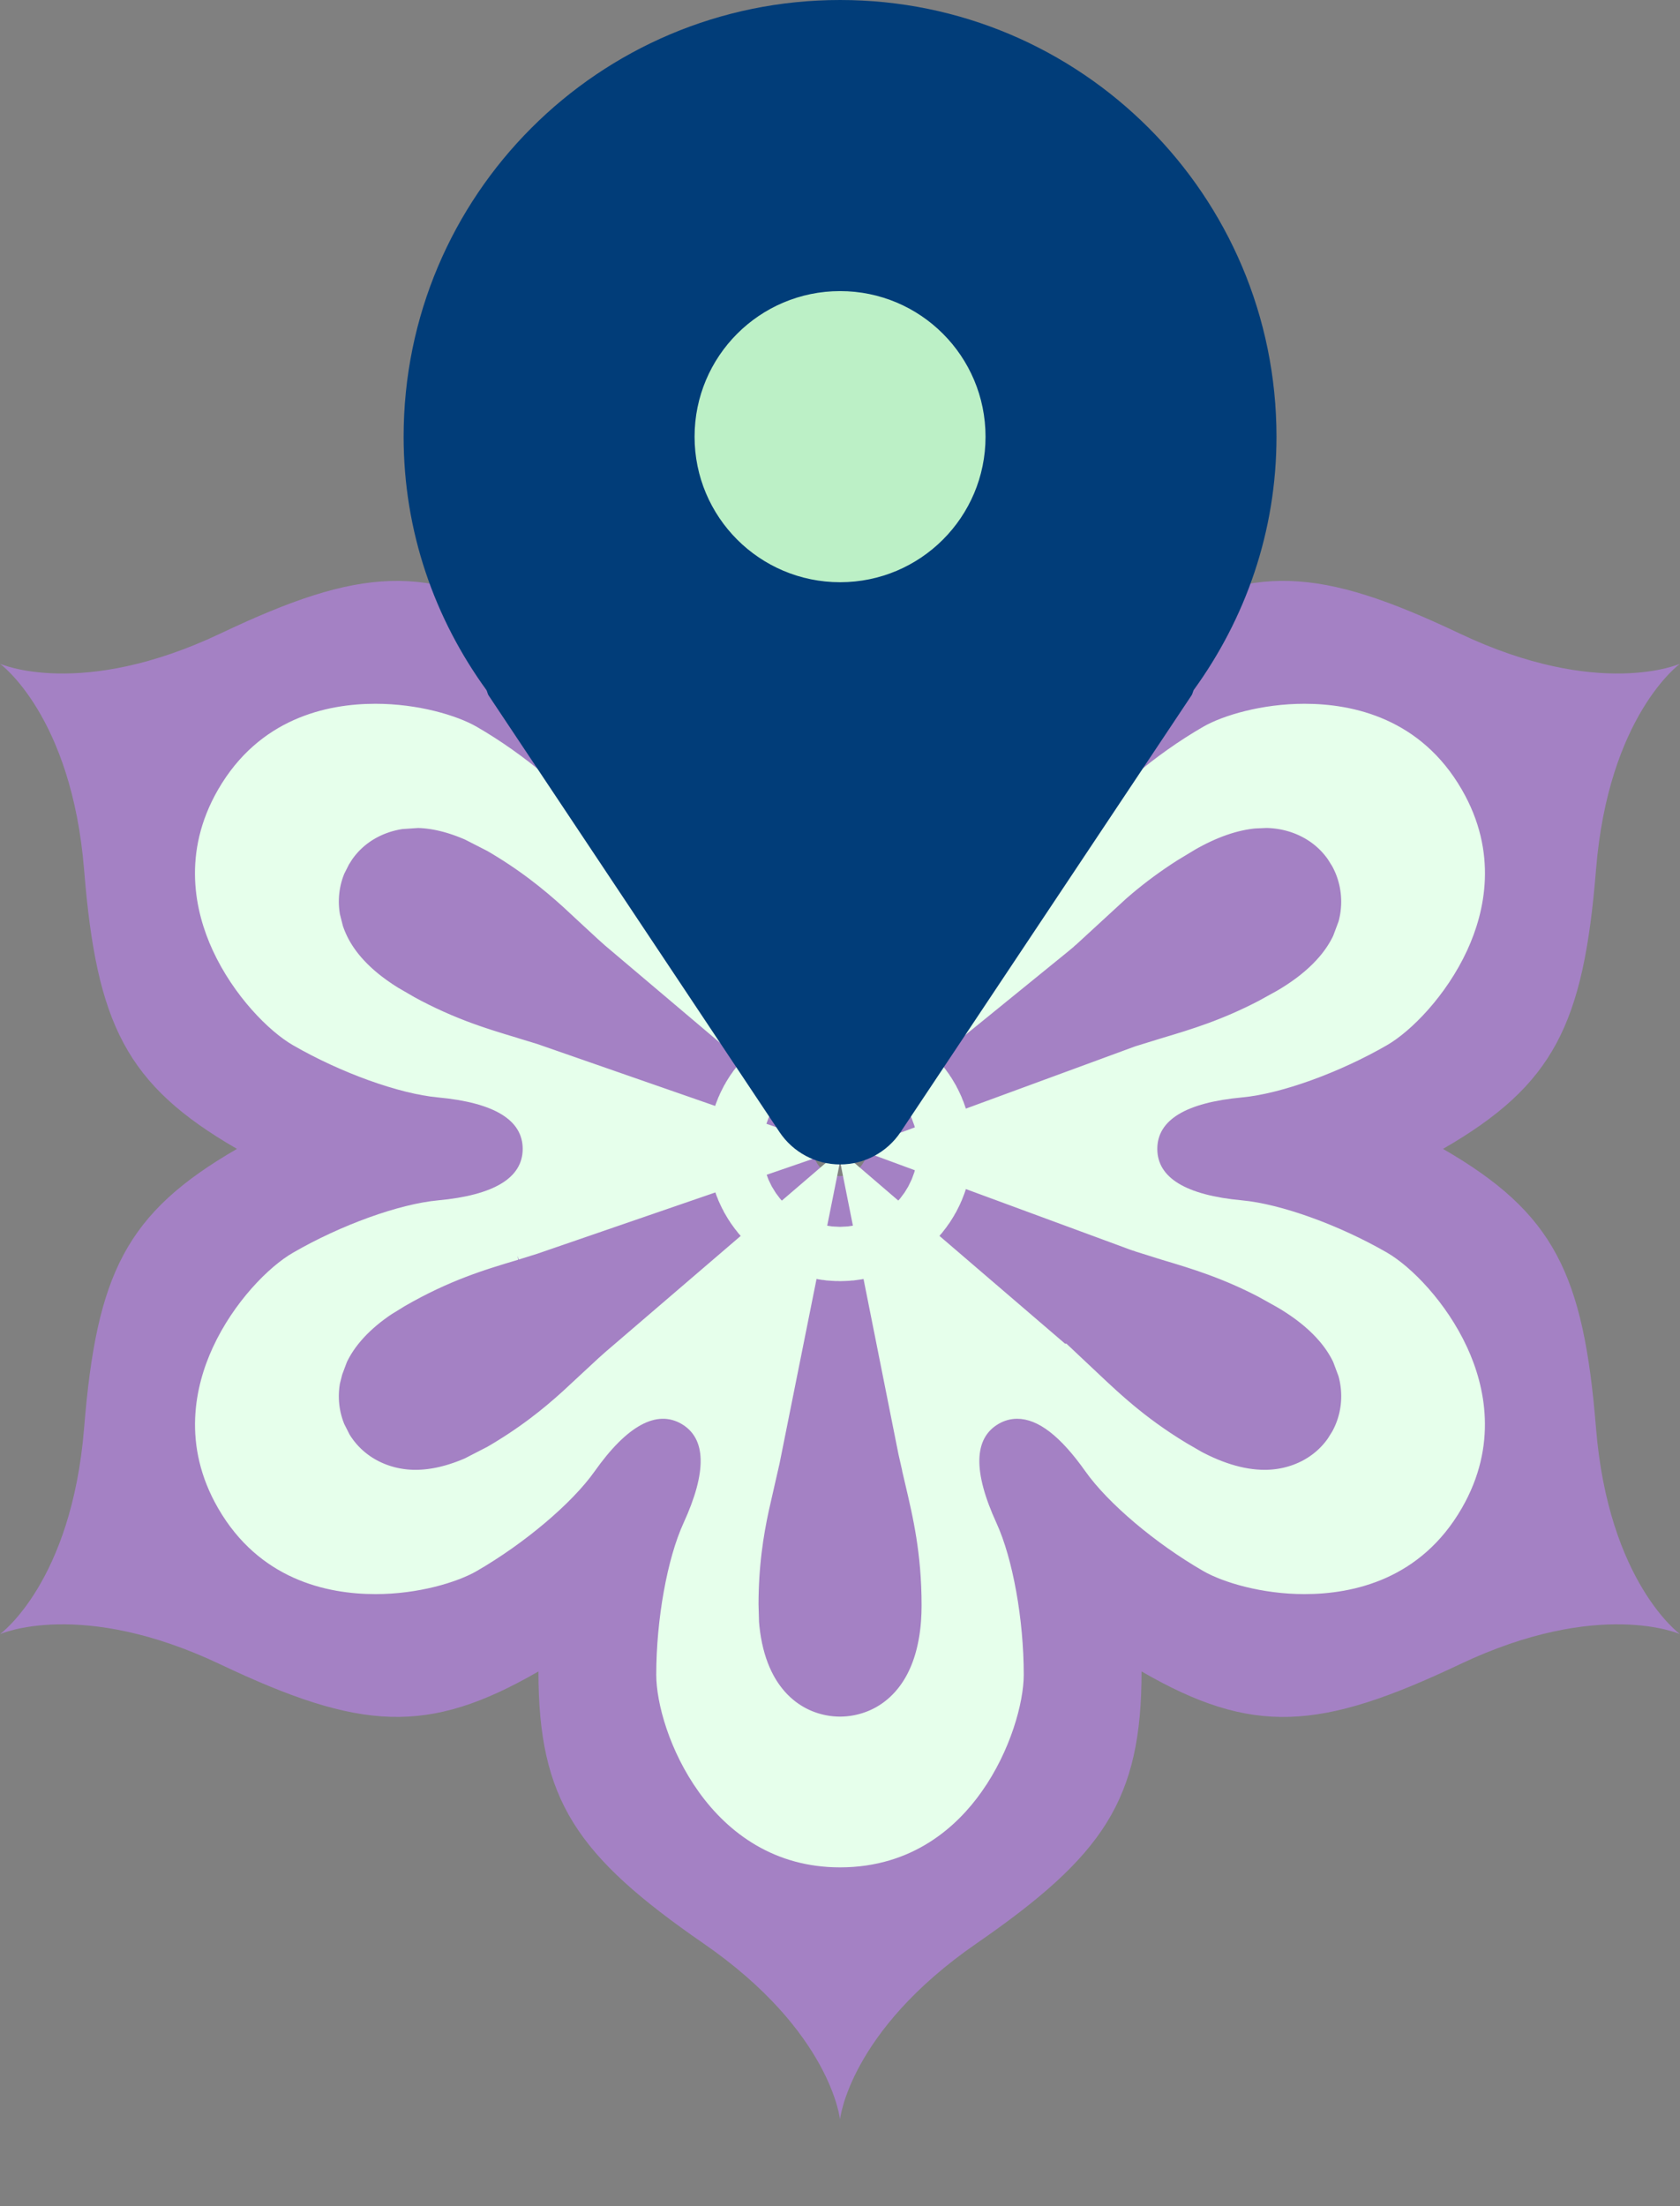 <svg width="16" height="21" viewBox="0 0 16 21" fill="none" xmlns="http://www.w3.org/2000/svg">
<rect x="0" y="0" width="16" height="21" fill="#808080" stroke="none"/>
<path d="M7.835 4.54C7.446 4.578 7.044 4.753 6.732 5.101C6.378 5.497 6.224 6.023 6.224 6.589C6.224 7.209 6.328 7.644 6.409 7.987C6.438 8.108 6.459 8.205 6.477 8.296C6.406 8.236 6.333 8.169 6.241 8.083L6.034 7.891C5.81 7.689 5.527 7.457 5.124 7.224L4.858 7.088C4.583 6.965 4.279 6.881 3.956 6.881L3.732 6.896C3.251 6.956 2.802 7.209 2.517 7.633L2.453 7.734L2.373 7.892C2.229 8.216 2.192 8.574 2.26 8.916L2.303 9.086C2.478 9.658 2.905 10.046 3.347 10.301V10.302C3.883 10.612 4.313 10.739 4.649 10.84H4.65C4.77 10.876 4.864 10.906 4.95 10.936C4.863 10.966 4.769 10.996 4.648 11.033H4.649C4.314 11.133 3.884 11.26 3.347 11.571L3.183 11.672C2.857 11.889 2.556 12.185 2.38 12.58L2.303 12.786L2.26 12.956C2.192 13.298 2.229 13.657 2.373 13.98L2.453 14.138C2.773 14.691 3.356 14.991 3.956 14.991C4.279 14.991 4.583 14.908 4.858 14.785L5.124 14.648C5.526 14.416 5.81 14.185 6.034 13.982L6.241 13.79C6.333 13.703 6.407 13.636 6.477 13.576C6.459 13.666 6.438 13.763 6.409 13.885L6.346 14.162C6.282 14.457 6.224 14.818 6.224 15.283L6.23 15.493C6.265 15.979 6.422 16.425 6.732 16.772C7.088 17.169 7.563 17.34 8 17.34C8.437 17.34 8.913 17.169 9.269 16.772C9.624 16.376 9.777 15.849 9.777 15.283C9.777 14.663 9.672 14.228 9.592 13.886V13.885L9.536 13.639C9.532 13.618 9.529 13.596 9.525 13.576C9.595 13.636 9.668 13.704 9.759 13.79H9.76C10.015 14.03 10.34 14.338 10.877 14.648V14.649C11.216 14.844 11.614 14.991 12.045 14.991C12.608 14.991 13.155 14.728 13.484 14.239L13.547 14.138C13.786 13.725 13.835 13.233 13.698 12.787V12.786L13.621 12.58C13.416 12.119 13.04 11.794 12.653 11.571L12.457 11.462C12.011 11.229 11.645 11.121 11.351 11.033L11.109 10.957C11.089 10.951 11.07 10.942 11.051 10.935C11.07 10.928 11.089 10.921 11.108 10.915L11.351 10.84C11.645 10.752 12.011 10.643 12.457 10.41L12.653 10.302C13.04 10.079 13.416 9.754 13.621 9.292L13.698 9.086C13.835 8.639 13.785 8.147 13.547 7.734L13.484 7.633C13.155 7.144 12.608 6.881 12.045 6.881L11.885 6.888C11.515 6.919 11.174 7.053 10.877 7.224L10.685 7.34C10.259 7.61 9.982 7.872 9.759 8.083V8.084L9.573 8.255C9.558 8.269 9.541 8.281 9.525 8.294C9.529 8.275 9.532 8.254 9.536 8.234L9.592 7.987C9.672 7.645 9.777 7.209 9.777 6.589L9.77 6.379C9.735 5.894 9.579 5.448 9.269 5.101C8.913 4.704 8.437 4.532 8 4.532L7.835 4.54ZM8 10.678C8.142 10.678 8.259 10.794 8.259 10.936C8.259 11.078 8.142 11.195 8 11.195C7.859 11.195 7.742 11.078 7.742 10.936C7.742 10.794 7.858 10.678 8 10.678Z" fill="#A481C4" stroke="#E6FFEB" stroke-width="2"/>
<path d="M0.801 13.593C0.92 12.124 1.199 11.547 2.257 10.936C1.2 10.326 0.92 9.749 0.801 8.28C0.682 6.811 0 6.318 0 6.318C0 6.318 0.768 6.661 2.1 6.03C3.431 5.398 4.071 5.352 5.129 5.963C5.129 4.742 5.489 4.21 6.701 3.373C7.914 2.536 8 1.699 8 1.699C8 1.699 8.087 2.536 9.299 3.373C10.512 4.21 10.872 4.741 10.872 5.962C11.929 5.352 12.569 5.398 13.901 6.03C15.232 6.661 16 6.318 16 6.318C16 6.318 15.318 6.811 15.2 8.28C15.081 9.748 14.801 10.326 13.743 10.936C14.801 11.547 15.081 12.124 15.2 13.593C15.319 15.061 16 15.555 16 15.555C16 15.555 15.232 15.211 13.901 15.843C12.569 16.474 11.93 16.521 10.872 15.91C10.872 17.131 10.512 17.662 9.299 18.5C8.087 19.337 8 20.174 8 20.174C8 20.174 7.914 19.337 6.701 18.5C5.488 17.662 5.128 17.131 5.128 15.91C4.071 16.52 3.431 16.474 2.099 15.843C0.768 15.211 1.69036e-07 15.555 1.69036e-07 15.555C1.69036e-07 15.555 0.682 15.062 0.801 13.593ZM2.077 14.356C2.467 15.032 3.108 15.174 3.577 15.174C3.98 15.174 4.352 15.063 4.541 14.954C4.996 14.691 5.447 14.31 5.662 14.007C5.975 13.564 6.256 13.419 6.489 13.553C6.727 13.691 6.734 14.008 6.51 14.497C6.355 14.834 6.25 15.415 6.25 15.941C6.25 16.481 6.754 17.775 8 17.775C8.694 17.775 9.117 17.384 9.349 17.055C9.624 16.667 9.75 16.205 9.75 15.941C9.75 15.415 9.645 14.834 9.49 14.497C9.266 14.008 9.273 13.691 9.511 13.553C9.566 13.521 9.626 13.505 9.687 13.505C9.886 13.505 10.099 13.669 10.338 14.007C10.553 14.31 11.003 14.691 11.459 14.954C11.648 15.063 12.02 15.174 12.423 15.174C12.892 15.174 13.532 15.032 13.922 14.356C14.269 13.755 14.142 13.193 13.974 12.828C13.775 12.395 13.438 12.055 13.209 11.923C12.753 11.66 12.198 11.46 11.829 11.426C11.293 11.376 11.022 11.211 11.022 10.936C11.022 10.661 11.293 10.496 11.829 10.446C12.198 10.412 12.753 10.212 13.209 9.949C13.438 9.817 13.775 9.477 13.974 9.044C14.142 8.679 14.27 8.117 13.922 7.516C13.532 6.841 12.892 6.699 12.423 6.699C12.02 6.699 11.648 6.809 11.459 6.918C11.003 7.181 10.553 7.562 10.338 7.865C10.024 8.308 9.744 8.454 9.511 8.319C9.272 8.181 9.265 7.864 9.49 7.375C9.645 7.038 9.75 6.457 9.75 5.931C9.75 5.392 9.246 4.097 7.999 4.097C6.753 4.097 6.25 5.392 6.25 5.931C6.25 6.457 6.354 7.038 6.509 7.375C6.734 7.864 6.727 8.181 6.489 8.319C6.255 8.454 5.975 8.308 5.661 7.865C5.446 7.562 4.996 7.181 4.54 6.918C4.351 6.809 3.98 6.699 3.576 6.699C3.108 6.699 2.467 6.841 2.077 7.516C1.73 8.117 1.857 8.679 2.025 9.044C2.224 9.477 2.561 9.817 2.79 9.949C3.246 10.212 3.801 10.412 4.171 10.446C4.707 10.496 4.978 10.661 4.978 10.936C4.978 11.211 4.707 11.376 4.172 11.426C3.802 11.46 3.247 11.66 2.791 11.924C2.562 12.055 2.225 12.395 2.026 12.828C1.858 13.193 1.73 13.755 2.077 14.356Z" fill="#A481C4"/>
<rect width="3.451" height="6.902" transform="matrix(-1 0 0 1 9.726 0.618)" fill="#BCF0C6"/>
<path d="M8.001 0C10.296 0 12.157 1.861 12.157 4.157C12.157 5.061 11.861 5.89 11.368 6.569C11.36 6.586 11.358 6.604 11.348 6.619L8.577 10.776C8.448 10.969 8.232 11.084 8.001 11.084C7.769 11.084 7.553 10.969 7.424 10.776L4.653 6.619C4.643 6.604 4.642 6.586 4.633 6.569C4.14 5.89 3.844 5.061 3.844 4.157C3.844 1.861 5.705 0 8.001 0ZM8.001 5.542C8.766 5.542 9.386 4.922 9.386 4.157C9.386 3.391 8.766 2.771 8.001 2.771C7.235 2.771 6.615 3.391 6.615 4.157C6.615 4.922 7.235 5.542 8.001 5.542Z" fill="#013D79"/>
</svg>
